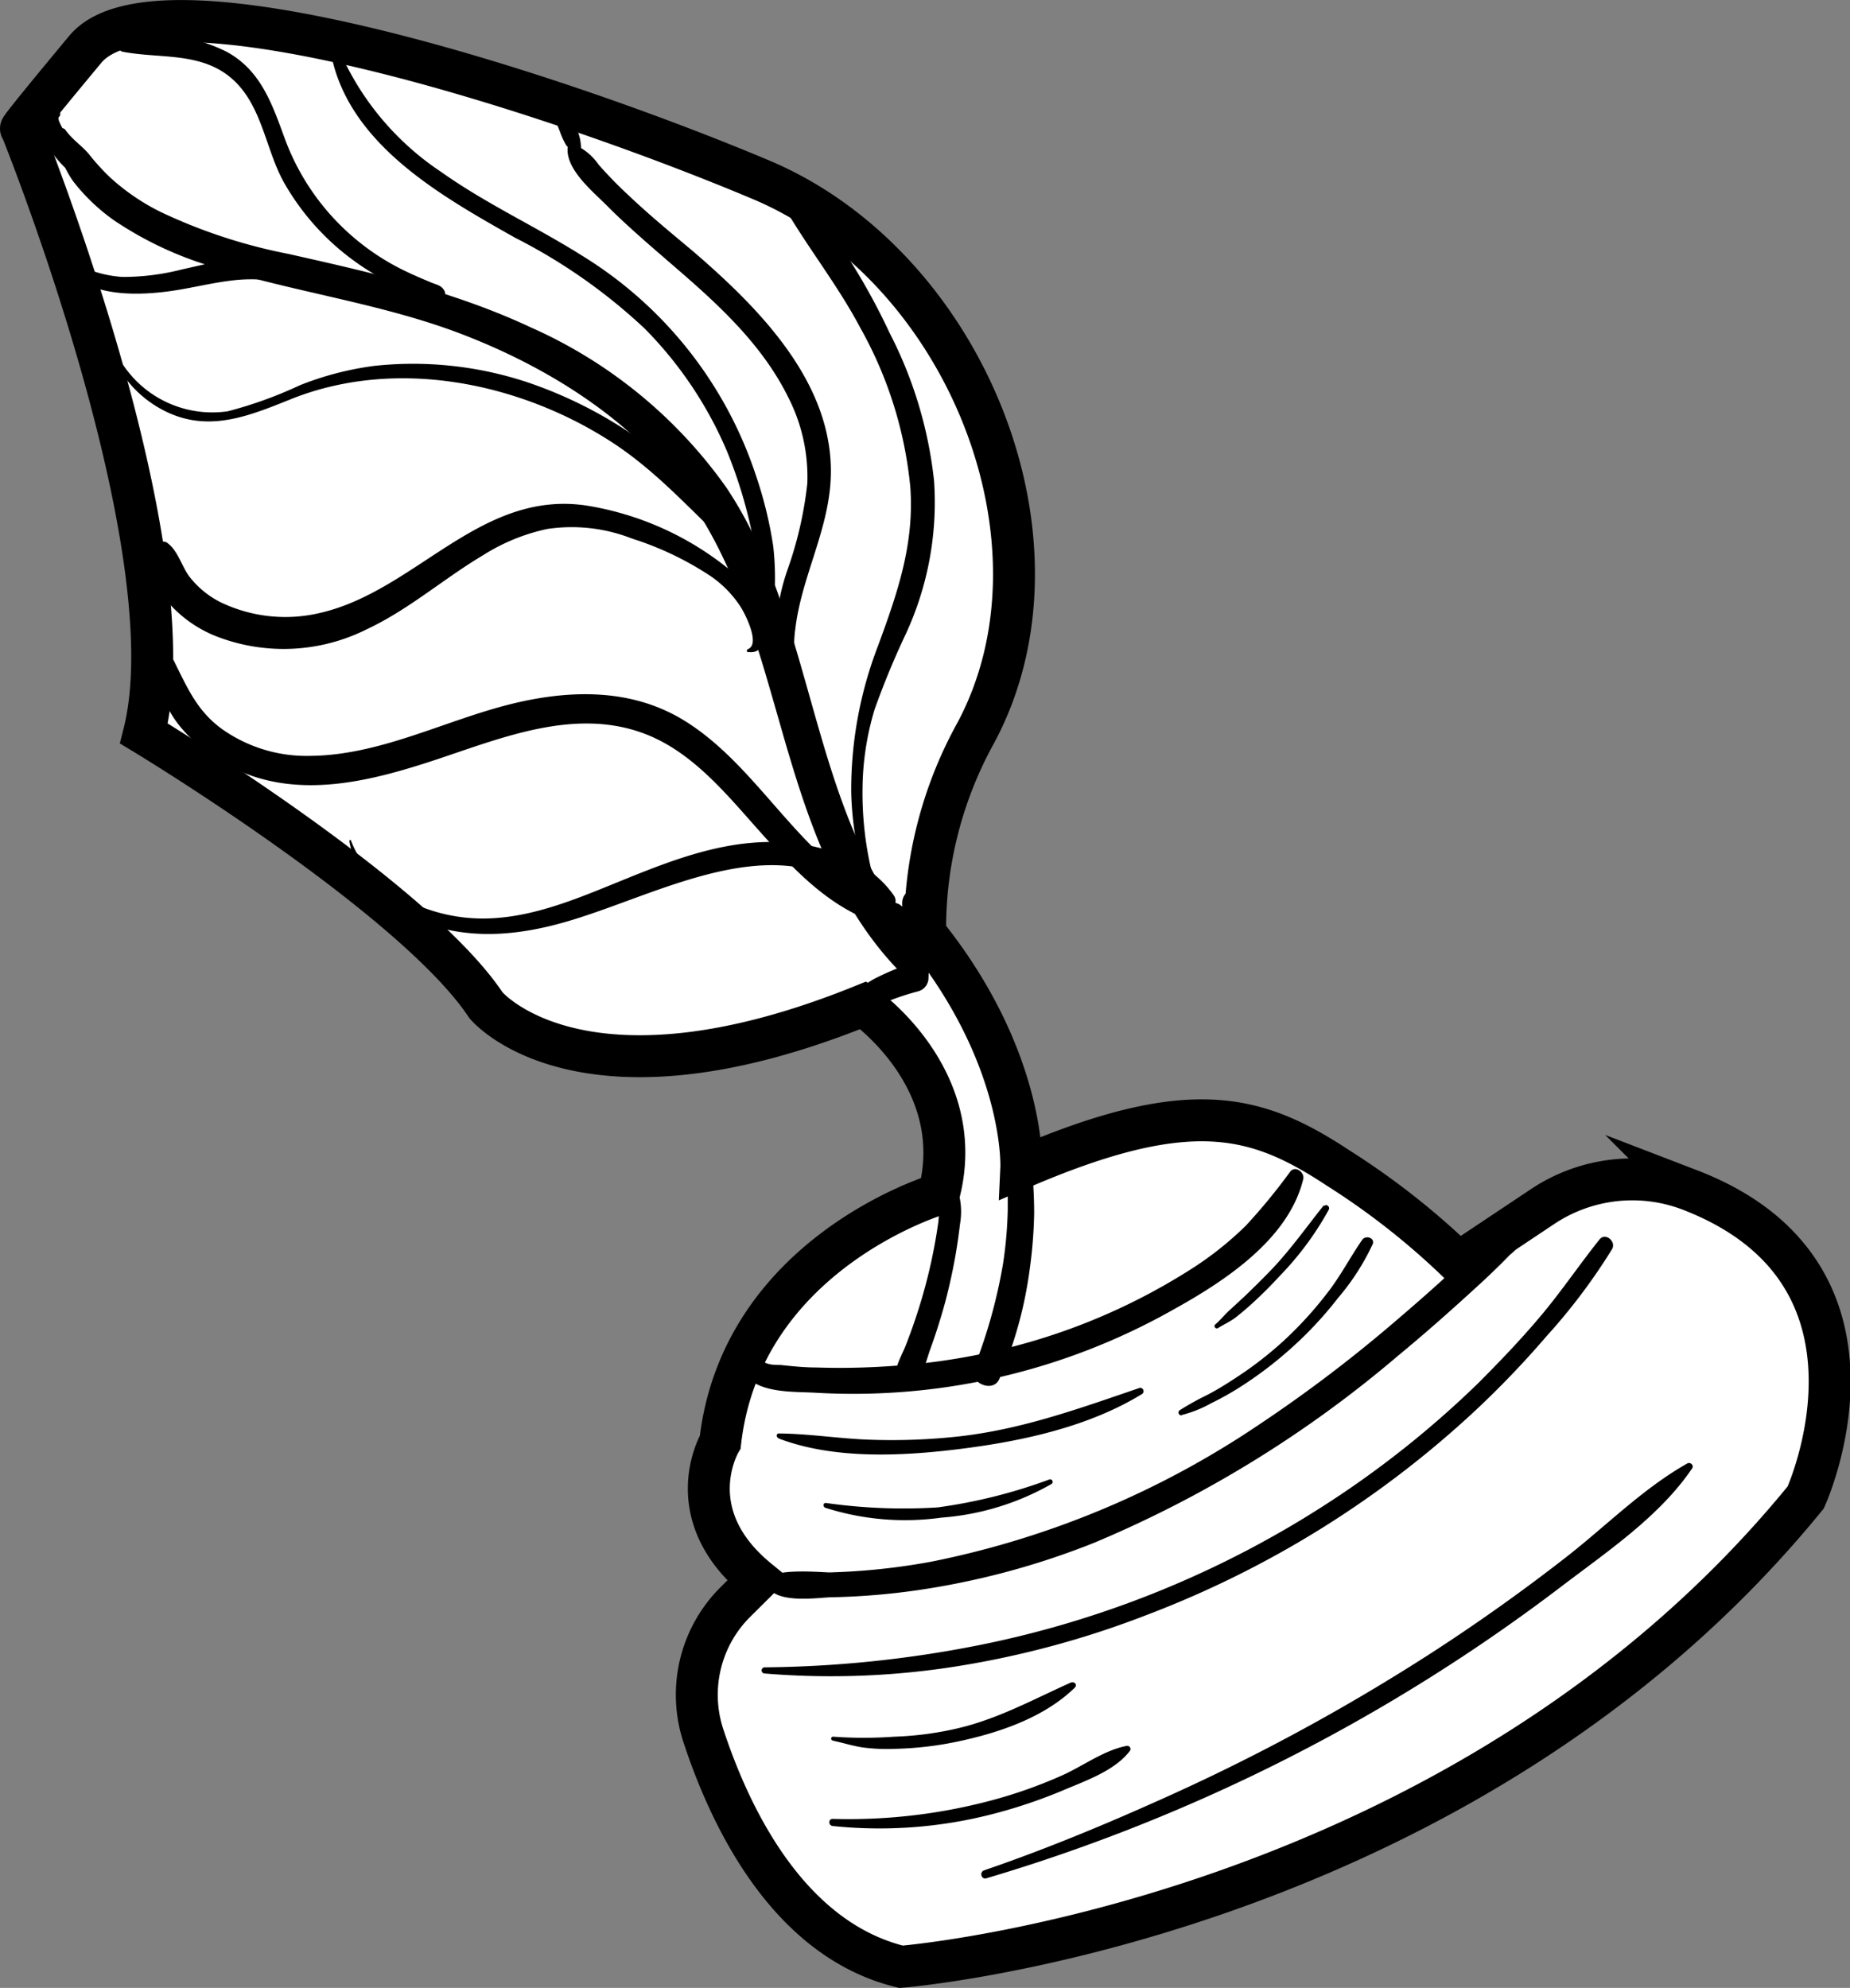 <svg xmlns="http://www.w3.org/2000/svg" viewBox="0 0 132.36 142.2"><rect x="0" y="0" width="132.36" height="142.2" fill="#808080" stroke="none"/><defs><style>.cls-1{fill:#fff;stroke:#000;stroke-miterlimit:10;stroke-width:3px;}</style></defs><g id="Camada_2" data-name="Camada 2"><g id="Camada_4" data-name="Camada 4"><path class="cls-1" d="M69.82,52.41C77.12,38.77,69,19,54.47,12.87S11.25-2.66,6.1,3.53,1.52,9.19,1.52,9.19s12.14,30,8.78,43.28c0,0,19.29,11.64,24.47,19.44,0,0,6.76,8.2,27,0,0,0,7.58,5.23,5.4,13.51,0,0-14.1,4.17-15.64,17.73,0,0-3.07,5.13,2.69,9.85l-1.61,1.6a9.36,9.36,0,0,0-2.29,9.55c1.95,5.94,6.12,14.59,14.15,16.54,0,0,39.93-3.16,64.72-33.57,0,0,7.32-16-8.29-22a11.57,11.57,0,0,0-10.55,1.2l-6,4a53.7,53.7,0,0,0-8.63-6.78c-5.77-3.8-10.53-5.21-22.65,0,0,0,.36-7.79-6.88-16.79A28.94,28.94,0,0,1,69.82,52.41Z"/><path d="M63.44,87a21.15,21.15,0,0,0-5.16,2.7,23,23,0,0,0-4.2,4.28c-.84,1.11-1.72,2.77-.93,4.14.93,1.6,3.68,1.41,5.25,1.51a46.55,46.55,0,0,0,25.53-5.94c3.61-2,8.26-5,9.31-9.34.12-.49-.57-1-.93-.54a42.18,42.18,0,0,1-3.18,3.87,23.94,23.94,0,0,1-4,3.16,44.4,44.4,0,0,1-10.18,4.77A45.79,45.79,0,0,1,64,97.7a52.28,52.28,0,0,1-5.6.12c-.86,0-1.72-.09-2.57-.18-.55,0-1.3,0-1.53-.68a2.38,2.38,0,0,1,.25-1.45,13.84,13.84,0,0,1,3.85-4.6,24.67,24.67,0,0,1,5.14-3.72c.13-.06,0-.3-.1-.24Z"/><path d="M55.69,102.89c4.09,1.57,9.19,1.26,13.45.7S78,102,81.72,99.71a.24.24,0,0,0-.18-.43c-4.25,1.45-8.34,2.94-12.83,3.46a44.15,44.15,0,0,1-6.4.25c-2.2-.07-4.38-.43-6.58-.45-.21,0-.22.28,0,.35Z"/><path d="M54.87,113.32c.43,1.41,3.39,1,4.48.94a50.14,50.14,0,0,0,6.24-.5,55.67,55.67,0,0,0,12.74-3.42A82.89,82.89,0,0,0,100,97c1.82-1.5,3.59-3.06,5.33-4.65.93-.84,1.84-1.7,2.71-2.6a4.27,4.27,0,0,0,1.51-2.37.45.45,0,0,0-.45-.45c-1.63.16-3.09,2-4.23,3.09q-2.34,2.19-4.78,4.27A101.13,101.13,0,0,1,89.94,102a64.45,64.45,0,0,1-23.3,9.71,47.08,47.08,0,0,1-7.29.77c-.55,0-4.85-.42-4.48.84Z"/><path d="M59,107.84a18.77,18.77,0,0,0,8.36.72,18.68,18.68,0,0,0,7.86-2.4.18.18,0,0,0-.14-.33,37.58,37.58,0,0,1-8,2,39.32,39.32,0,0,1-8-.32c-.21,0-.22.29,0,.36Z"/><path d="M84.55,101.22a8.62,8.62,0,0,0,2.1-.84,20.31,20.31,0,0,0,2.09-1.17,27.87,27.87,0,0,0,3.73-2.85,27.07,27.07,0,0,0,3.26-3.51A17,17,0,0,0,98.21,89c.18-.45-.5-.67-.75-.31-.87,1.25-1.56,2.61-2.52,3.83a27.09,27.09,0,0,1-3,3.3,26.2,26.2,0,0,1-3.54,2.75c-.64.42-1.29.83-2,1.2a20.42,20.42,0,0,0-2,1.11.2.2,0,0,0,.15.36Z"/><path d="M94.72,86.21c-1.2,1.5-2.3,3.06-3.62,4.47-.65.69-1.32,1.34-2,2l-1.08,1c-.38.33-.68.73-1.07,1.06-.14.12,0,.36.2.26.4-.26.85-.45,1.23-.74s.75-.61,1.12-.94c.73-.66,1.43-1.36,2.1-2.09a21.89,21.89,0,0,0,3.47-4.7c.11-.2-.17-.45-.33-.25Z"/><path d="M67.5,85.6a6.26,6.26,0,0,0-.36,1.78c-.09.63-.19,1.25-.31,1.87-.22,1.17-.5,2.33-.83,3.47s-.76,2.42-1.23,3.6c-.26.68-1.41,2.57-.07,2.83,1.13.21,1.56-1.83,1.84-2.59q.63-1.73,1.11-3.51c.31-1.19.57-2.39.77-3.6.1-.62.19-1.24.26-1.86a5.13,5.13,0,0,0,0-1.83.68.68,0,0,0-1.23-.16Z"/><path d="M72.72,82.93c0,.32-.52.56-.62.88a3,3,0,0,0,0,.79c0,.64,0,1.29,0,1.94a29.59,29.59,0,0,1-.34,3.88,37.35,37.35,0,0,1-2.09,7.47c-.39,1,1.36,1.79,1.82.77a29.37,29.37,0,0,0,2.18-7.85,33.52,33.52,0,0,0,.32-4q0-1-.06-1.95a4.71,4.71,0,0,0-.11-1.06c-.12-.35-.75-.62-.81-.91,0-.13-.23-.1-.23,0Z"/><path d="M60.94,72.66c.74-.36,1.56-.61,2.32-.93a18.9,18.9,0,0,1,2.44-.82,1,1,0,0,0,.73-1c.08-1.78.08-3.56.12-5.33a1,1,0,0,0-2,0c0,1.77-.08,3.55-.07,5.33l.73-1a18.21,18.21,0,0,0-2.66,1.11,11.52,11.52,0,0,0-2.25,1.67c-.51.44.14,1.15.68.88Z"/><path d="M4.08,9.57A6.2,6.2,0,0,0,5.26,13a13.65,13.65,0,0,0,2.91,2.77,25.6,25.6,0,0,0,7.47,3.43c5.82,1.78,11.85,2.55,17.55,4.76s11.48,5.7,15.36,10.7,5.49,11,7.19,16.9c1.84,6.45,3.87,13.09,8.69,18,1.18,1.2,3-.62,1.84-1.83-8.49-9-7.58-22.81-14.3-32.85A34,34,0,0,0,38,23.43c-5.57-2.61-11.42-3.93-17.38-5.27a38.38,38.38,0,0,1-9.13-3,15.54,15.54,0,0,1-3.69-2.54A17.12,17.12,0,0,1,6.34,11C5.83,10.4,5.19,10,4.7,9.32a.34.34,0,0,0-.62.25Z"/><path d="M64.29,67.63a24.29,24.29,0,0,1-2.58-11.2,20.13,20.13,0,0,1,.86-5.67,58.67,58.67,0,0,1,2.26-5.46,22.42,22.42,0,0,0,2-10.88A30.05,30.05,0,0,0,63.64,23.8a46.36,46.36,0,0,0-7.19-11c-.53-.57-1.38.16-1,.81C57.2,17,59.73,20,61.55,23.45a28.8,28.8,0,0,1,3.58,11.41c.29,4.07-.92,7.56-2.3,11.31A28.66,28.66,0,0,0,60.9,56.64a22.64,22.64,0,0,0,3.19,11.11c.07.13.27,0,.2-.12Z"/><path d="M56.38,51.7c.93-.2,1.14-1.22,1.06-2.07A13.68,13.68,0,0,0,57,47.87,8.21,8.21,0,0,1,56.9,45c.41-3.51,2.19-6.7,2.5-10.24.61-7-4.94-12.59-9.81-16.78C48.06,16.7,46.5,15.42,45,14a30.29,30.29,0,0,1-2.17-2.22A4.14,4.14,0,0,0,41,10.3a.31.31,0,0,0-.39.3c-.11,1.63,2,3.25,3,4.3,1.48,1.46,3.07,2.81,4.64,4.17,3.16,2.72,6.31,5.6,8.17,9.4a12.47,12.47,0,0,1,1.34,6.11,27.17,27.17,0,0,1-1.43,6.21,15.6,15.6,0,0,0-.84,5.7A10.36,10.36,0,0,0,56,48.88c.3.86.85,1.87.3,2.74a.05.05,0,0,0,.06.08Z"/><path d="M23.55,3c.83,7,7.75,10.87,13.29,14a39.94,39.94,0,0,1,9.3,6.52A28.06,28.06,0,0,1,52,32.25a33.46,33.46,0,0,1,2.49,11.81.39.39,0,0,0,.78,0,20.49,20.49,0,0,0,.05-5A29.32,29.32,0,0,0,54.08,34a29.16,29.16,0,0,0-12.4-15.69c-3.31-2.09-6.89-3.72-10.1-6A20,20,0,0,1,24,2.93c-.08-.2-.45-.19-.42.06Z"/><path d="M31.83,20.87c-.21-.46-.55-.48-1-.67-.67-.28-1.35-.57-2-.89A17,17,0,0,1,25.32,17a17,17,0,0,1-4.89-6.94c-.92-2.49-1.71-5-4.22-6.36a11.66,11.66,0,0,0-7.44-1,.52.52,0,0,0,0,1c2.64.51,5.57,0,7.78,1.89s2.44,5.11,3.77,7.47a17.73,17.73,0,0,0,5,5.59,18,18,0,0,0,3.5,2c.74.32,2.2,1.06,2.94.53a.22.22,0,0,0,.07-.28Z"/><path d="M4.38,18.81c1.54,2.36,5,2.36,7.45,2.06,1.59-.19,3.14-.61,4.72-.8a11.44,11.44,0,0,1,5.13.52c.72.23,1-.75.48-1.14-2.57-1.87-6.31-.8-9.13-.18a17,17,0,0,1-4.26.54,8.17,8.17,0,0,1-4-1.34.25.25,0,0,0-.34.34Z"/><path d="M3.94,8.48a.37.37,0,0,0,.36-.23.41.41,0,0,0,0-.19c0-.05,0-.13,0,0a1,1,0,0,0,0-.17.65.65,0,0,0-.39-.45.67.67,0,0,0-.64.07l.22-.06-.14,0a.76.76,0,0,0-.71.54,3.73,3.73,0,0,0,.72,2.37,7.92,7.92,0,0,0,1.55,1.87A.77.77,0,0,0,6,11.08q-.39-.39-.75-.81L5.07,10,5,9.94H5l-.34-.48c-.21-.3-.38-.63-.58-.94A5.43,5.43,0,0,0,3.65,8a1,1,0,0,0-.54-.41.5.5,0,0,0-.56.23,1.8,1.8,0,0,0,.16,1.46,7,7,0,0,0,.61,1,11.58,11.58,0,0,0,1.61,1.89L6,11.08a7.18,7.18,0,0,1-.78-.78l-.18-.22c0-.05,0-.05,0,0L5,10c-.11-.15-.22-.31-.32-.47a5.69,5.69,0,0,1-.49-.95c.06.16,0,0,0-.1l0-.1c0-.16,0,0,0,0s0-.18,0-.2a.86.86,0,0,0-.29-.65l.07.53s-.11,0-.16,0,0,0,.09,0a.33.33,0,0,0,.13.07c.19,0-.07-.05-.06-.06s.07-.07,0-.05a.19.19,0,0,0,0,.38Z"/><path d="M53.58,46.64c1.17.15,1.22-1.31,1.07-2.11a6.8,6.8,0,0,0-2.38-3.72A21.66,21.66,0,0,0,42,36.17C34.39,35,29.81,42.2,23,43.82a10.7,10.7,0,0,1-7.22-.74,6.55,6.55,0,0,1-2.25-1.86c-.53-.73-.79-1.77-1.49-2.33a.53.53,0,0,0-.74,0c-1.06,1-.33,2.8.4,3.8a8.91,8.91,0,0,0,3.68,2.79A13.29,13.29,0,0,0,26.27,45c3-1.41,5.49-3.62,8.32-5.3a14,14,0,0,1,4.56-1.86,11.82,11.82,0,0,1,6.08.69,22.44,22.44,0,0,1,5.61,2.68A7.81,7.81,0,0,1,53,43.43c.29.45,1.42,2.64.52,3a.12.12,0,0,0,0,.23Z"/><path d="M11.74,47.27c-1.24,3.55,2.84,6.83,5.67,8,4.49,1.83,9.41.52,13.82-.94,4.73-1.57,10-3.76,15-1.8,3.34,1.31,5.74,4.27,8.06,6.87,2.63,2.95,5.45,6,9.45,6.9a.87.87,0,0,0,.47-1.67C57.54,62.37,54.68,55,48.85,51.48c-3.77-2.27-8.17-2.14-12.32-1.11-4.77,1.19-9.35,3.66-14.35,3.7a10.47,10.47,0,0,1-6.27-1.9c-1.84-1.32-2.54-3.05-3.52-5a.36.36,0,0,0-.65.08Z"/><path d="M54.71,119.71a57.37,57.37,0,0,0,13.85-.53A66.36,66.36,0,0,0,82,115.54a72,72,0,0,0,23.22-14.33,67.11,67.11,0,0,0,5.43-5.63,42.32,42.32,0,0,0,4.69-6.23c.31-.54-.48-1.21-.9-.69-1.43,1.79-2.71,3.69-4.18,5.44s-3,3.34-4.55,4.89a70.14,70.14,0,0,1-10.6,8.46,71.64,71.64,0,0,1-25,10.22,82.13,82.13,0,0,1-15.4,1.6.22.22,0,0,0,0,.44Z"/><path d="M59.56,124.51c.73.15,1.43.38,2.16.49a13.39,13.39,0,0,0,2.28.1,24.3,24.3,0,0,0,4.65-.55c2.92-.63,6.07-1.71,8.24-3.82.21-.2,0-.47-.28-.37-2.72,1.22-5.26,2.63-8.21,3.3a23.25,23.25,0,0,1-4.4.57,30.77,30.77,0,0,1-4.4,0c-.16,0-.2.25,0,.28Z"/><path d="M59.58,130.62a32.36,32.36,0,0,0,11.26-.81,36.49,36.49,0,0,0,5.26-1.76c1.58-.67,3.64-1.38,4.72-2.78a.23.23,0,0,0-.22-.38c-1.65.32-3.15,1.47-4.68,2.14a33.73,33.73,0,0,1-5.34,1.85,39.58,39.58,0,0,1-11,1.23c-.34,0-.32.48,0,.51Z"/><path d="M70.57,134.36a128,128,0,0,0,41.2-20.92c3.26-2.48,7-5,9.3-8.41.14-.22-.14-.46-.34-.35-3.18,1.79-5.81,4.47-8.67,6.7-3.08,2.4-6.27,4.67-9.54,6.79a144.24,144.24,0,0,1-19.8,10.7c-4,1.79-8.13,3.49-12.31,4.92-.35.12-.21.68.16.57Z"/><path d="M7.4,23.08a8.05,8.05,0,0,0,4.51,6.38c3.18,1.52,6.1.21,9.14-1,7.41-2.86,16.08-1.09,22.6,3.09,3.61,2.31,6.23,5.5,9.4,8.31a.33.33,0,0,0,.52-.4,23.24,23.24,0,0,0-6.8-7.27,31,31,0,0,0-9.11-4.87A26,26,0,0,0,26.8,26.17a22.07,22.07,0,0,0-5.35,1.39,29.9,29.9,0,0,1-5.15,1.86,7.69,7.69,0,0,1-8.7-6.37c0-.11-.21-.09-.2,0Z"/><path d="M25,60.2c.55,3,2.78,4.92,5.59,5.9,3.38,1.18,6.91.75,10.27-.27,6.92-2.08,15.62-7.27,21.81-.79.62.66,1.81-.21,1.27-1-1.83-2.6-5.16-3.69-8.22-3.8-3.82-.14-7.37,1.18-10.85,2.59-3.67,1.48-7.51,3.23-11.56,2.81-3.37-.35-6.92-2.17-8.19-5.49a.06.06,0,1,0-.12,0Z"/><path d="M39.29,7.47c.26.64.51,1.29.77,1.94a5.42,5.42,0,0,0,.43.95c.06.09.14.15.2.23l.12.18a.49.49,0,0,0,.5.22c.39-.12.24-.59.22-.88a3.38,3.38,0,0,0-.33-1l-.81-1.92a.59.59,0,0,0-.71-.4.56.56,0,0,0-.39.7Z"/></g></g></svg>